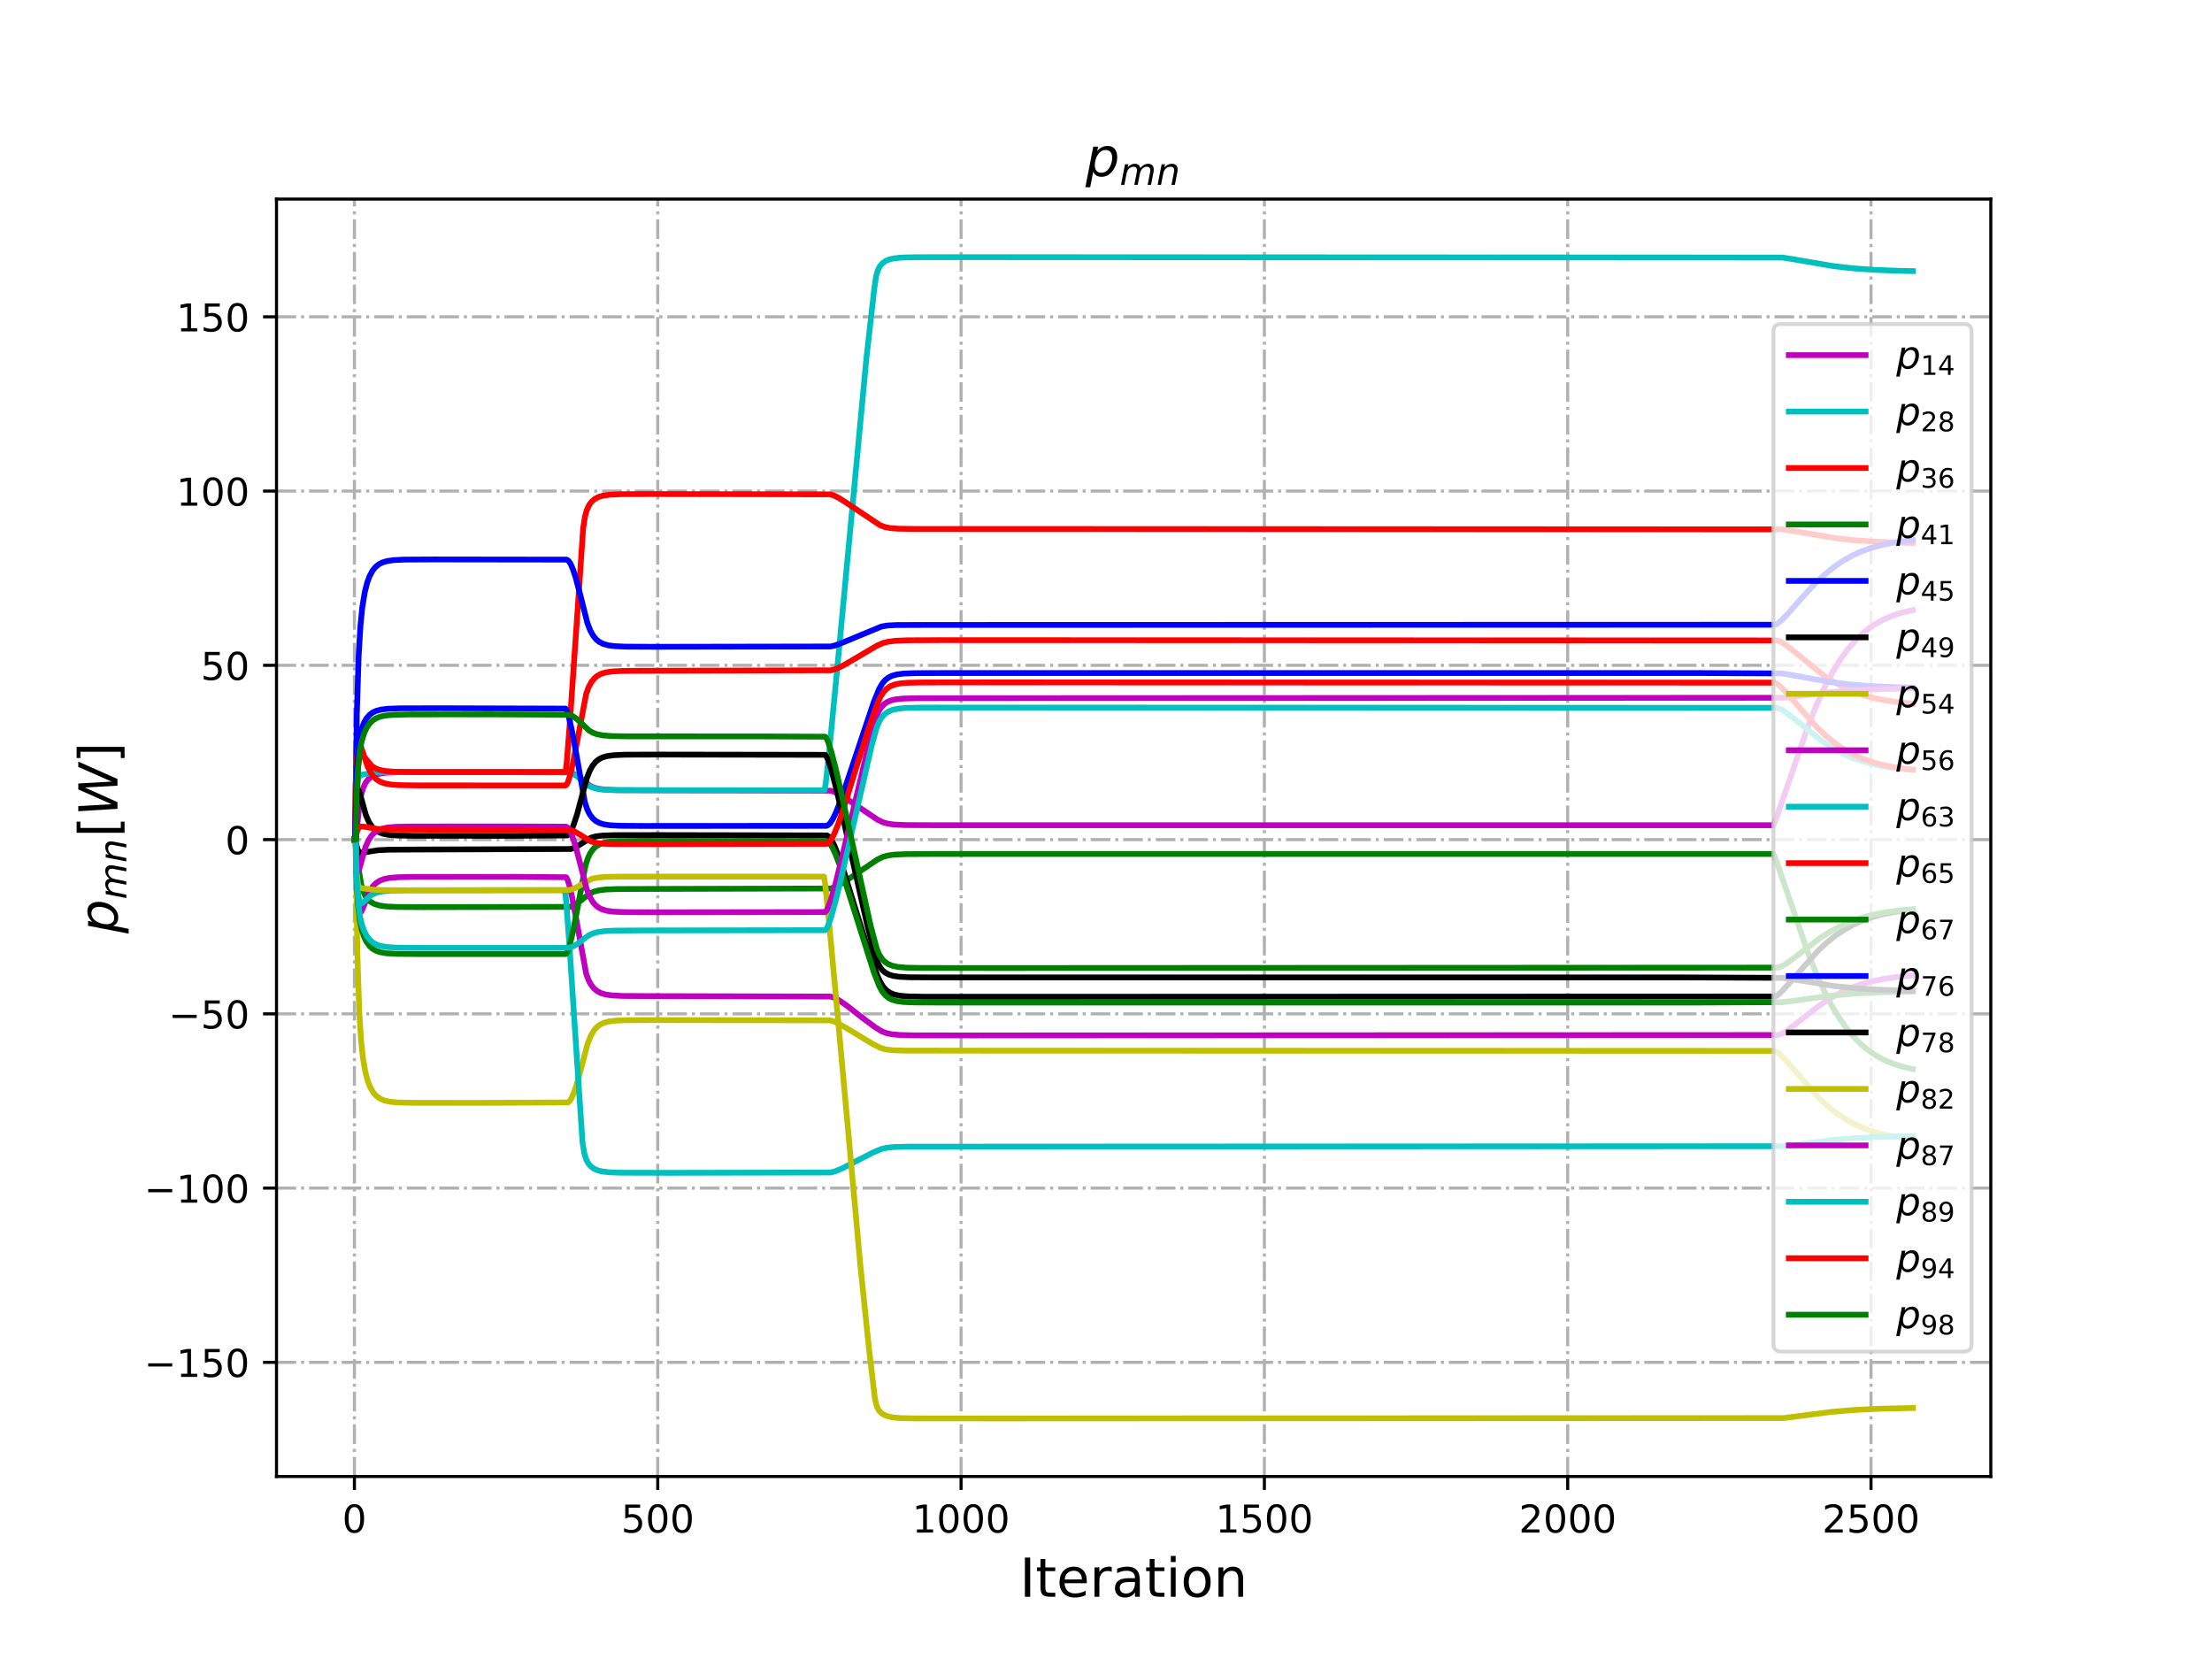 <?xml version="1.0" encoding="utf-8" standalone="no"?>
<!DOCTYPE svg PUBLIC "-//W3C//DTD SVG 1.1//EN"
  "http://www.w3.org/Graphics/SVG/1.1/DTD/svg11.dtd">
<!-- Created with matplotlib (http://matplotlib.org/) -->
<svg height="432pt" version="1.1" viewBox="0 0 576 432" width="576pt" xmlns="http://www.w3.org/2000/svg" xmlns:xlink="http://www.w3.org/1999/xlink">
 <defs>
  <style type="text/css">
*{stroke-linecap:butt;stroke-linejoin:round;}
  </style>
 </defs>
 <g id="figure_1">
  <g id="patch_1">
   <path d="M 0 432 
L 576 432 
L 576 0 
L 0 0 
z
" style="fill:#ffffff;"/>
  </g>
  <g id="axes_1">
   <g id="patch_2">
    <path d="M 72 384.48 
L 518.4 384.48 
L 518.4 51.84 
L 72 51.84 
z
" style="fill:#ffffff;"/>
   </g>
   <g id="matplotlib.axis_1">
    <g id="xtick_1">
     <g id="line2d_1">
      <path clip-path="url(#pd5b616d756)" d="M 92.291 384.48 
L 92.291 51.84 
" style="fill:none;stroke:#b0b0b0;stroke-dasharray:5.12,1.28,0.8,1.28;stroke-dashoffset:0;stroke-width:0.8;"/>
     </g>
     <g id="line2d_2">
      <defs>
       <path d="M 0 0 
L 0 3.5 
" id="m137b15962f" style="stroke:#000000;stroke-width:0.8;"/>
      </defs>
      <g>
       <use style="stroke:#000000;stroke-width:0.8;" x="92.291" xlink:href="#m137b15962f" y="384.48"/>
      </g>
     </g>
     <g id="text_1">
      <!-- 0 -->
      <defs>
       <path d="M 31.781 66.406 
Q 24.172 66.406 20.328 58.906 
Q 16.5 51.422 16.5 36.375 
Q 16.5 21.391 20.328 13.891 
Q 24.172 6.391 31.781 6.391 
Q 39.453 6.391 43.281 13.891 
Q 47.125 21.391 47.125 36.375 
Q 47.125 51.422 43.281 58.906 
Q 39.453 66.406 31.781 66.406 
z
M 31.781 74.219 
Q 44.047 74.219 50.516 64.516 
Q 56.984 54.828 56.984 36.375 
Q 56.984 17.969 50.516 8.266 
Q 44.047 -1.422 31.781 -1.422 
Q 19.531 -1.422 13.062 8.266 
Q 6.594 17.969 6.594 36.375 
Q 6.594 54.828 13.062 64.516 
Q 19.531 74.219 31.781 74.219 
z
" id="DejaVuSans-30"/>
      </defs>
      <g transform="translate(89.11 399.078)scale(0.1 -0.1)">
       <use xlink:href="#DejaVuSans-30"/>
      </g>
     </g>
    </g>
    <g id="xtick_2">
     <g id="line2d_3">
      <path clip-path="url(#pd5b616d756)" d="M 171.275 384.48 
L 171.275 51.84 
" style="fill:none;stroke:#b0b0b0;stroke-dasharray:5.12,1.28,0.8,1.28;stroke-dashoffset:0;stroke-width:0.8;"/>
     </g>
     <g id="line2d_4">
      <g>
       <use style="stroke:#000000;stroke-width:0.8;" x="171.275" xlink:href="#m137b15962f" y="384.48"/>
      </g>
     </g>
     <g id="text_2">
      <!-- 500 -->
      <defs>
       <path d="M 10.797 72.906 
L 49.516 72.906 
L 49.516 64.594 
L 19.828 64.594 
L 19.828 46.734 
Q 21.969 47.469 24.109 47.828 
Q 26.266 48.188 28.422 48.188 
Q 40.625 48.188 47.75 41.5 
Q 54.891 34.812 54.891 23.391 
Q 54.891 11.625 47.562 5.094 
Q 40.234 -1.422 26.906 -1.422 
Q 22.312 -1.422 17.547 -0.641 
Q 12.797 0.141 7.719 1.703 
L 7.719 11.625 
Q 12.109 9.234 16.797 8.062 
Q 21.484 6.891 26.703 6.891 
Q 35.156 6.891 40.078 11.328 
Q 45.016 15.766 45.016 23.391 
Q 45.016 31 40.078 35.438 
Q 35.156 39.891 26.703 39.891 
Q 22.75 39.891 18.812 39.016 
Q 14.891 38.141 10.797 36.281 
z
" id="DejaVuSans-35"/>
      </defs>
      <g transform="translate(161.731 399.078)scale(0.1 -0.1)">
       <use xlink:href="#DejaVuSans-35"/>
       <use x="63.623" xlink:href="#DejaVuSans-30"/>
       <use x="127.246" xlink:href="#DejaVuSans-30"/>
      </g>
     </g>
    </g>
    <g id="xtick_3">
     <g id="line2d_5">
      <path clip-path="url(#pd5b616d756)" d="M 250.258 384.48 
L 250.258 51.84 
" style="fill:none;stroke:#b0b0b0;stroke-dasharray:5.12,1.28,0.8,1.28;stroke-dashoffset:0;stroke-width:0.8;"/>
     </g>
     <g id="line2d_6">
      <g>
       <use style="stroke:#000000;stroke-width:0.8;" x="250.258" xlink:href="#m137b15962f" y="384.48"/>
      </g>
     </g>
     <g id="text_3">
      <!-- 1000 -->
      <defs>
       <path d="M 12.406 8.297 
L 28.516 8.297 
L 28.516 63.922 
L 10.984 60.406 
L 10.984 69.391 
L 28.422 72.906 
L 38.281 72.906 
L 38.281 8.297 
L 54.391 8.297 
L 54.391 0 
L 12.406 0 
z
" id="DejaVuSans-31"/>
      </defs>
      <g transform="translate(237.533 399.078)scale(0.1 -0.1)">
       <use xlink:href="#DejaVuSans-31"/>
       <use x="63.623" xlink:href="#DejaVuSans-30"/>
       <use x="127.246" xlink:href="#DejaVuSans-30"/>
       <use x="190.869" xlink:href="#DejaVuSans-30"/>
      </g>
     </g>
    </g>
    <g id="xtick_4">
     <g id="line2d_7">
      <path clip-path="url(#pd5b616d756)" d="M 329.242 384.48 
L 329.242 51.84 
" style="fill:none;stroke:#b0b0b0;stroke-dasharray:5.12,1.28,0.8,1.28;stroke-dashoffset:0;stroke-width:0.8;"/>
     </g>
     <g id="line2d_8">
      <g>
       <use style="stroke:#000000;stroke-width:0.8;" x="329.242" xlink:href="#m137b15962f" y="384.48"/>
      </g>
     </g>
     <g id="text_4">
      <!-- 1500 -->
      <g transform="translate(316.517 399.078)scale(0.1 -0.1)">
       <use xlink:href="#DejaVuSans-31"/>
       <use x="63.623" xlink:href="#DejaVuSans-35"/>
       <use x="127.246" xlink:href="#DejaVuSans-30"/>
       <use x="190.869" xlink:href="#DejaVuSans-30"/>
      </g>
     </g>
    </g>
    <g id="xtick_5">
     <g id="line2d_9">
      <path clip-path="url(#pd5b616d756)" d="M 408.226 384.48 
L 408.226 51.84 
" style="fill:none;stroke:#b0b0b0;stroke-dasharray:5.12,1.28,0.8,1.28;stroke-dashoffset:0;stroke-width:0.8;"/>
     </g>
     <g id="line2d_10">
      <g>
       <use style="stroke:#000000;stroke-width:0.8;" x="408.226" xlink:href="#m137b15962f" y="384.48"/>
      </g>
     </g>
     <g id="text_5">
      <!-- 2000 -->
      <defs>
       <path d="M 19.188 8.297 
L 53.609 8.297 
L 53.609 0 
L 7.328 0 
L 7.328 8.297 
Q 12.938 14.109 22.625 23.891 
Q 32.328 33.688 34.812 36.531 
Q 39.547 41.844 41.422 45.531 
Q 43.312 49.219 43.312 52.781 
Q 43.312 58.594 39.234 62.25 
Q 35.156 65.922 28.609 65.922 
Q 23.969 65.922 18.812 64.312 
Q 13.672 62.703 7.812 59.422 
L 7.812 69.391 
Q 13.766 71.781 18.938 73 
Q 24.125 74.219 28.422 74.219 
Q 39.75 74.219 46.484 68.547 
Q 53.219 62.891 53.219 53.422 
Q 53.219 48.922 51.531 44.891 
Q 49.859 40.875 45.406 35.406 
Q 44.188 33.984 37.641 27.219 
Q 31.109 20.453 19.188 8.297 
z
" id="DejaVuSans-32"/>
      </defs>
      <g transform="translate(395.501 399.078)scale(0.1 -0.1)">
       <use xlink:href="#DejaVuSans-32"/>
       <use x="63.623" xlink:href="#DejaVuSans-30"/>
       <use x="127.246" xlink:href="#DejaVuSans-30"/>
       <use x="190.869" xlink:href="#DejaVuSans-30"/>
      </g>
     </g>
    </g>
    <g id="xtick_6">
     <g id="line2d_11">
      <path clip-path="url(#pd5b616d756)" d="M 487.209 384.48 
L 487.209 51.84 
" style="fill:none;stroke:#b0b0b0;stroke-dasharray:5.12,1.28,0.8,1.28;stroke-dashoffset:0;stroke-width:0.8;"/>
     </g>
     <g id="line2d_12">
      <g>
       <use style="stroke:#000000;stroke-width:0.8;" x="487.209" xlink:href="#m137b15962f" y="384.48"/>
      </g>
     </g>
     <g id="text_6">
      <!-- 2500 -->
      <g transform="translate(474.484 399.078)scale(0.1 -0.1)">
       <use xlink:href="#DejaVuSans-32"/>
       <use x="63.623" xlink:href="#DejaVuSans-35"/>
       <use x="127.246" xlink:href="#DejaVuSans-30"/>
       <use x="190.869" xlink:href="#DejaVuSans-30"/>
      </g>
     </g>
    </g>
    <g id="text_7">
     <!-- Iteration -->
     <defs>
      <path d="M 9.812 72.906 
L 19.672 72.906 
L 19.672 0 
L 9.812 0 
z
" id="DejaVuSans-49"/>
      <path d="M 18.312 70.219 
L 18.312 54.688 
L 36.812 54.688 
L 36.812 47.703 
L 18.312 47.703 
L 18.312 18.016 
Q 18.312 11.328 20.141 9.422 
Q 21.969 7.516 27.594 7.516 
L 36.812 7.516 
L 36.812 0 
L 27.594 0 
Q 17.188 0 13.234 3.875 
Q 9.281 7.766 9.281 18.016 
L 9.281 47.703 
L 2.688 47.703 
L 2.688 54.688 
L 9.281 54.688 
L 9.281 70.219 
z
" id="DejaVuSans-74"/>
      <path d="M 56.203 29.594 
L 56.203 25.203 
L 14.891 25.203 
Q 15.484 15.922 20.484 11.062 
Q 25.484 6.203 34.422 6.203 
Q 39.594 6.203 44.453 7.469 
Q 49.312 8.734 54.109 11.281 
L 54.109 2.781 
Q 49.266 0.734 44.188 -0.344 
Q 39.109 -1.422 33.891 -1.422 
Q 20.797 -1.422 13.156 6.188 
Q 5.516 13.812 5.516 26.812 
Q 5.516 40.234 12.766 48.109 
Q 20.016 56 32.328 56 
Q 43.359 56 49.781 48.891 
Q 56.203 41.797 56.203 29.594 
z
M 47.219 32.234 
Q 47.125 39.594 43.094 43.984 
Q 39.062 48.391 32.422 48.391 
Q 24.906 48.391 20.391 44.141 
Q 15.875 39.891 15.188 32.172 
z
" id="DejaVuSans-65"/>
      <path d="M 41.109 46.297 
Q 39.594 47.172 37.812 47.578 
Q 36.031 48 33.891 48 
Q 26.266 48 22.188 43.047 
Q 18.109 38.094 18.109 28.812 
L 18.109 0 
L 9.078 0 
L 9.078 54.688 
L 18.109 54.688 
L 18.109 46.188 
Q 20.953 51.172 25.484 53.578 
Q 30.031 56 36.531 56 
Q 37.453 56 38.578 55.875 
Q 39.703 55.766 41.062 55.516 
z
" id="DejaVuSans-72"/>
      <path d="M 34.281 27.484 
Q 23.391 27.484 19.188 25 
Q 14.984 22.516 14.984 16.5 
Q 14.984 11.719 18.141 8.906 
Q 21.297 6.109 26.703 6.109 
Q 34.188 6.109 38.703 11.406 
Q 43.219 16.703 43.219 25.484 
L 43.219 27.484 
z
M 52.203 31.203 
L 52.203 0 
L 43.219 0 
L 43.219 8.297 
Q 40.141 3.328 35.547 0.953 
Q 30.953 -1.422 24.312 -1.422 
Q 15.922 -1.422 10.953 3.297 
Q 6 8.016 6 15.922 
Q 6 25.141 12.172 29.828 
Q 18.359 34.516 30.609 34.516 
L 43.219 34.516 
L 43.219 35.406 
Q 43.219 41.609 39.141 45 
Q 35.062 48.391 27.688 48.391 
Q 23 48.391 18.547 47.266 
Q 14.109 46.141 10.016 43.891 
L 10.016 52.203 
Q 14.938 54.109 19.578 55.047 
Q 24.219 56 28.609 56 
Q 40.484 56 46.344 49.844 
Q 52.203 43.703 52.203 31.203 
z
" id="DejaVuSans-61"/>
      <path d="M 9.422 54.688 
L 18.406 54.688 
L 18.406 0 
L 9.422 0 
z
M 9.422 75.984 
L 18.406 75.984 
L 18.406 64.594 
L 9.422 64.594 
z
" id="DejaVuSans-69"/>
      <path d="M 30.609 48.391 
Q 23.391 48.391 19.188 42.75 
Q 14.984 37.109 14.984 27.297 
Q 14.984 17.484 19.156 11.844 
Q 23.344 6.203 30.609 6.203 
Q 37.797 6.203 41.984 11.859 
Q 46.188 17.531 46.188 27.297 
Q 46.188 37.016 41.984 42.703 
Q 37.797 48.391 30.609 48.391 
z
M 30.609 56 
Q 42.328 56 49.016 48.375 
Q 55.719 40.766 55.719 27.297 
Q 55.719 13.875 49.016 6.219 
Q 42.328 -1.422 30.609 -1.422 
Q 18.844 -1.422 12.172 6.219 
Q 5.516 13.875 5.516 27.297 
Q 5.516 40.766 12.172 48.375 
Q 18.844 56 30.609 56 
z
" id="DejaVuSans-6f"/>
      <path d="M 54.891 33.016 
L 54.891 0 
L 45.906 0 
L 45.906 32.719 
Q 45.906 40.484 42.875 44.328 
Q 39.844 48.188 33.797 48.188 
Q 26.516 48.188 22.312 43.547 
Q 18.109 38.922 18.109 30.906 
L 18.109 0 
L 9.078 0 
L 9.078 54.688 
L 18.109 54.688 
L 18.109 46.188 
Q 21.344 51.125 25.703 53.562 
Q 30.078 56 35.797 56 
Q 45.219 56 50.047 50.172 
Q 54.891 44.344 54.891 33.016 
z
" id="DejaVuSans-6e"/>
     </defs>
     <g transform="translate(265.508 415.796)scale(0.14 -0.14)">
      <use xlink:href="#DejaVuSans-49"/>
      <use x="29.492" xlink:href="#DejaVuSans-74"/>
      <use x="68.701" xlink:href="#DejaVuSans-65"/>
      <use x="130.225" xlink:href="#DejaVuSans-72"/>
      <use x="171.338" xlink:href="#DejaVuSans-61"/>
      <use x="232.617" xlink:href="#DejaVuSans-74"/>
      <use x="271.826" xlink:href="#DejaVuSans-69"/>
      <use x="299.609" xlink:href="#DejaVuSans-6f"/>
      <use x="360.791" xlink:href="#DejaVuSans-6e"/>
     </g>
    </g>
   </g>
   <g id="matplotlib.axis_2">
    <g id="ytick_1">
     <g id="line2d_13">
      <path clip-path="url(#pd5b616d756)" d="M 72 354.756 
L 518.4 354.756 
" style="fill:none;stroke:#b0b0b0;stroke-dasharray:5.12,1.28,0.8,1.28;stroke-dashoffset:0;stroke-width:0.8;"/>
     </g>
     <g id="line2d_14">
      <defs>
       <path d="M 0 0 
L -3.5 0 
" id="ma6a44b709a" style="stroke:#000000;stroke-width:0.8;"/>
      </defs>
      <g>
       <use style="stroke:#000000;stroke-width:0.8;" x="72" xlink:href="#ma6a44b709a" y="354.756"/>
      </g>
     </g>
     <g id="text_8">
      <!-- −150 -->
      <defs>
       <path d="M 10.594 35.5 
L 73.188 35.5 
L 73.188 27.203 
L 10.594 27.203 
z
" id="DejaVuSans-2212"/>
      </defs>
      <g transform="translate(37.533 358.555)scale(0.1 -0.1)">
       <use xlink:href="#DejaVuSans-2212"/>
       <use x="83.789" xlink:href="#DejaVuSans-31"/>
       <use x="147.412" xlink:href="#DejaVuSans-35"/>
       <use x="211.035" xlink:href="#DejaVuSans-30"/>
      </g>
     </g>
    </g>
    <g id="ytick_2">
     <g id="line2d_15">
      <path clip-path="url(#pd5b616d756)" d="M 72 309.38 
L 518.4 309.38 
" style="fill:none;stroke:#b0b0b0;stroke-dasharray:5.12,1.28,0.8,1.28;stroke-dashoffset:0;stroke-width:0.8;"/>
     </g>
     <g id="line2d_16">
      <g>
       <use style="stroke:#000000;stroke-width:0.8;" x="72" xlink:href="#ma6a44b709a" y="309.38"/>
      </g>
     </g>
     <g id="text_9">
      <!-- −100 -->
      <g transform="translate(37.533 313.179)scale(0.1 -0.1)">
       <use xlink:href="#DejaVuSans-2212"/>
       <use x="83.789" xlink:href="#DejaVuSans-31"/>
       <use x="147.412" xlink:href="#DejaVuSans-30"/>
       <use x="211.035" xlink:href="#DejaVuSans-30"/>
      </g>
     </g>
    </g>
    <g id="ytick_3">
     <g id="line2d_17">
      <path clip-path="url(#pd5b616d756)" d="M 72 264.004 
L 518.4 264.004 
" style="fill:none;stroke:#b0b0b0;stroke-dasharray:5.12,1.28,0.8,1.28;stroke-dashoffset:0;stroke-width:0.8;"/>
     </g>
     <g id="line2d_18">
      <g>
       <use style="stroke:#000000;stroke-width:0.8;" x="72" xlink:href="#ma6a44b709a" y="264.004"/>
      </g>
     </g>
     <g id="text_10">
      <!-- −50 -->
      <g transform="translate(43.895 267.803)scale(0.1 -0.1)">
       <use xlink:href="#DejaVuSans-2212"/>
       <use x="83.789" xlink:href="#DejaVuSans-35"/>
       <use x="147.412" xlink:href="#DejaVuSans-30"/>
      </g>
     </g>
    </g>
    <g id="ytick_4">
     <g id="line2d_19">
      <path clip-path="url(#pd5b616d756)" d="M 72 218.628 
L 518.4 218.628 
" style="fill:none;stroke:#b0b0b0;stroke-dasharray:5.12,1.28,0.8,1.28;stroke-dashoffset:0;stroke-width:0.8;"/>
     </g>
     <g id="line2d_20">
      <g>
       <use style="stroke:#000000;stroke-width:0.8;" x="72" xlink:href="#ma6a44b709a" y="218.628"/>
      </g>
     </g>
     <g id="text_11">
      <!-- 0 -->
      <g transform="translate(58.638 222.427)scale(0.1 -0.1)">
       <use xlink:href="#DejaVuSans-30"/>
      </g>
     </g>
    </g>
    <g id="ytick_5">
     <g id="line2d_21">
      <path clip-path="url(#pd5b616d756)" d="M 72 173.252 
L 518.4 173.252 
" style="fill:none;stroke:#b0b0b0;stroke-dasharray:5.12,1.28,0.8,1.28;stroke-dashoffset:0;stroke-width:0.8;"/>
     </g>
     <g id="line2d_22">
      <g>
       <use style="stroke:#000000;stroke-width:0.8;" x="72" xlink:href="#ma6a44b709a" y="173.252"/>
      </g>
     </g>
     <g id="text_12">
      <!-- 50 -->
      <g transform="translate(52.275 177.051)scale(0.1 -0.1)">
       <use xlink:href="#DejaVuSans-35"/>
       <use x="63.623" xlink:href="#DejaVuSans-30"/>
      </g>
     </g>
    </g>
    <g id="ytick_6">
     <g id="line2d_23">
      <path clip-path="url(#pd5b616d756)" d="M 72 127.876 
L 518.4 127.876 
" style="fill:none;stroke:#b0b0b0;stroke-dasharray:5.12,1.28,0.8,1.28;stroke-dashoffset:0;stroke-width:0.8;"/>
     </g>
     <g id="line2d_24">
      <g>
       <use style="stroke:#000000;stroke-width:0.8;" x="72" xlink:href="#ma6a44b709a" y="127.876"/>
      </g>
     </g>
     <g id="text_13">
      <!-- 100 -->
      <g transform="translate(45.913 131.675)scale(0.1 -0.1)">
       <use xlink:href="#DejaVuSans-31"/>
       <use x="63.623" xlink:href="#DejaVuSans-30"/>
       <use x="127.246" xlink:href="#DejaVuSans-30"/>
      </g>
     </g>
    </g>
    <g id="ytick_7">
     <g id="line2d_25">
      <path clip-path="url(#pd5b616d756)" d="M 72 82.5 
L 518.4 82.5 
" style="fill:none;stroke:#b0b0b0;stroke-dasharray:5.12,1.28,0.8,1.28;stroke-dashoffset:0;stroke-width:0.8;"/>
     </g>
     <g id="line2d_26">
      <g>
       <use style="stroke:#000000;stroke-width:0.8;" x="72" xlink:href="#ma6a44b709a" y="82.5"/>
      </g>
     </g>
     <g id="text_14">
      <!-- 150 -->
      <g transform="translate(45.913 86.299)scale(0.1 -0.1)">
       <use xlink:href="#DejaVuSans-31"/>
       <use x="63.623" xlink:href="#DejaVuSans-35"/>
       <use x="127.246" xlink:href="#DejaVuSans-30"/>
      </g>
     </g>
    </g>
    <g id="text_15">
     <!-- $p_{mn}[W]$ -->
     <defs>
      <path d="M 49.609 33.688 
Q 49.609 40.875 46.484 44.672 
Q 43.359 48.484 37.5 48.484 
Q 33.5 48.484 29.859 46.438 
Q 26.219 44.391 23.391 40.484 
Q 20.609 36.625 18.938 31.156 
Q 17.281 25.688 17.281 20.312 
Q 17.281 13.484 20.406 9.797 
Q 23.531 6.109 29.297 6.109 
Q 33.547 6.109 37.188 8.109 
Q 40.828 10.109 43.406 13.922 
Q 46.188 17.922 47.891 23.344 
Q 49.609 28.766 49.609 33.688 
z
M 21.781 46.391 
Q 25.391 51.125 30.297 53.562 
Q 35.203 56 41.219 56 
Q 49.609 56 54.25 50.5 
Q 58.891 45.016 58.891 35.109 
Q 58.891 27 56 19.656 
Q 53.125 12.312 47.703 6.5 
Q 44.094 2.641 39.547 0.609 
Q 35.016 -1.422 29.984 -1.422 
Q 24.172 -1.422 20.219 1 
Q 16.266 3.422 14.312 8.203 
L 8.688 -20.797 
L -0.297 -20.797 
L 14.406 54.688 
L 23.391 54.688 
z
" id="DejaVuSans-Oblique-70"/>
      <path d="M 89.797 33.016 
L 83.406 0 
L 74.422 0 
L 80.719 32.719 
Q 81.109 34.812 81.297 36.328 
Q 81.5 37.844 81.5 38.922 
Q 81.5 43.312 79.047 45.75 
Q 76.609 48.188 72.219 48.188 
Q 65.672 48.188 60.547 43.281 
Q 55.422 38.375 53.906 30.516 
L 47.906 0 
L 38.922 0 
L 45.312 32.719 
Q 45.703 34.516 45.891 36.047 
Q 46.094 37.594 46.094 38.812 
Q 46.094 43.266 43.656 45.719 
Q 41.219 48.188 36.922 48.188 
Q 30.281 48.188 25.141 43.281 
Q 20.016 38.375 18.5 30.516 
L 12.5 0 
L 3.516 0 
L 14.203 54.688 
L 23.188 54.688 
L 21.484 46.188 
Q 25.141 50.984 30.047 53.484 
Q 34.969 56 40.578 56 
Q 46.531 56 50.359 52.875 
Q 54.203 49.75 54.984 44.188 
Q 59.078 49.953 64.469 52.969 
Q 69.875 56 75.875 56 
Q 82.906 56 86.734 51.953 
Q 90.578 47.906 90.578 40.484 
Q 90.578 38.875 90.375 36.938 
Q 90.188 35.016 89.797 33.016 
z
" id="DejaVuSans-Oblique-6d"/>
      <path d="M 55.719 33.016 
L 49.312 0 
L 40.281 0 
L 46.688 32.672 
Q 47.125 34.969 47.359 36.719 
Q 47.609 38.484 47.609 39.5 
Q 47.609 43.609 45.016 45.891 
Q 42.438 48.188 37.797 48.188 
Q 30.562 48.188 25.344 43.375 
Q 20.125 38.578 18.5 30.328 
L 12.5 0 
L 3.516 0 
L 14.109 54.688 
L 23.094 54.688 
L 21.297 46.094 
Q 25.047 50.828 30.312 53.406 
Q 35.594 56 41.406 56 
Q 48.641 56 52.609 52.094 
Q 56.594 48.188 56.594 41.109 
Q 56.594 39.359 56.375 37.359 
Q 56.156 35.359 55.719 33.016 
z
" id="DejaVuSans-Oblique-6e"/>
      <path d="M 8.594 75.984 
L 29.297 75.984 
L 29.297 69 
L 17.578 69 
L 17.578 -6.203 
L 29.297 -6.203 
L 29.297 -13.188 
L 8.594 -13.188 
z
" id="DejaVuSans-5b"/>
      <path d="M 9.625 72.906 
L 19.188 72.906 
L 22.703 10.891 
L 50.203 72.906 
L 61.188 72.906 
L 64.797 10.891 
L 92 72.906 
L 102 72.906 
L 69.578 0 
L 57.172 0 
L 53.812 60.797 
L 26.516 0 
L 14.109 0 
z
" id="DejaVuSans-Oblique-57"/>
      <path d="M 30.422 75.984 
L 30.422 -13.188 
L 9.719 -13.188 
L 9.719 -6.203 
L 21.391 -6.203 
L 21.391 69 
L 9.719 69 
L 9.719 75.984 
z
" id="DejaVuSans-5d"/>
     </defs>
     <g transform="translate(30.593 243.08)rotate(-90)scale(0.14 -0.14)">
      <use transform="translate(0 0.016)" xlink:href="#DejaVuSans-Oblique-70"/>
      <use transform="translate(63.477 -16.391)scale(0.7)" xlink:href="#DejaVuSans-Oblique-6d"/>
      <use transform="translate(131.665 -16.391)scale(0.7)" xlink:href="#DejaVuSans-Oblique-6e"/>
      <use transform="translate(178.765 0.016)" xlink:href="#DejaVuSans-5b"/>
      <use transform="translate(217.778 0.016)" xlink:href="#DejaVuSans-Oblique-57"/>
      <use transform="translate(316.655 0.016)" xlink:href="#DejaVuSans-5d"/>
     </g>
    </g>
   </g>
   <g id="line2d_27">
    <path clip-path="url(#pd5b616d756)" d="M 92.291 218.628 
L 92.449 218.628 
L 92.607 218.628 
L 92.923 215.874 
L 93.555 209.926 
L 94.029 207.106 
L 94.502 205.351 
L 95.134 203.935 
L 95.766 203.065 
L 96.556 202.373 
L 97.504 201.859 
L 98.768 201.471 
L 100.505 201.217 
L 103.349 201.079 
L 110.457 201.037 
L 148.369 201.109 
L 149.159 201.363 
L 150.107 201.891 
L 151.371 202.848 
L 153.582 204.592 
L 154.688 205.092 
L 155.952 205.416 
L 157.847 205.641 
L 161.007 205.754 
L 170.643 205.783 
L 216.295 205.892 
L 217.401 206.253 
L 218.823 206.982 
L 221.034 208.411 
L 228.459 213.416 
L 229.88 214.11 
L 231.144 214.47 
L 232.882 214.712 
L 235.725 214.844 
L 242.992 214.885 
L 438.239 214.886 
L 461.777 214.886 
L 462.093 214.3 
L 463.04 211.655 
L 470.939 188.723 
L 473.15 183.267 
L 475.204 178.8 
L 477.099 175.196 
L 478.995 172.076 
L 480.891 169.407 
L 482.628 167.323 
L 484.524 165.405 
L 486.42 163.813 
L 488.315 162.506 
L 490.369 161.363 
L 492.58 160.397 
L 494.95 159.611 
L 497.635 158.963 
L 498.109 158.871 
L 498.109 158.871 
" style="fill:none;stroke:#bf00bf;stroke-linecap:square;stroke-width:1.5;"/>
   </g>
   <g id="line2d_28">
    <path clip-path="url(#pd5b616d756)" d="M 92.291 218.628 
L 92.449 218.628 
L 92.607 218.628 
L 92.923 206.69 
L 93.239 203.046 
L 93.555 202.042 
L 93.871 201.806 
L 96.556 201.327 
L 98.61 201.13 
L 102.401 201.047 
L 121.673 201.036 
L 148.369 201.147 
L 149.159 201.447 
L 150.265 202.138 
L 151.687 203.314 
L 153.108 204.471 
L 154.214 205.043 
L 155.478 205.406 
L 157.215 205.635 
L 160.217 205.754 
L 169.537 205.783 
L 214.716 205.783 
L 215.032 203.919 
L 215.821 196.747 
L 217.717 177.181 
L 225.615 93.243 
L 227.669 75.101 
L 228.143 71.909 
L 228.617 70.3 
L 229.091 69.369 
L 229.723 68.601 
L 230.512 68.015 
L 231.46 67.593 
L 232.724 67.284 
L 234.62 67.079 
L 238.095 66.979 
L 252.154 66.96 
L 464.146 67.063 
L 466.832 67.481 
L 477.415 69.298 
L 482.47 69.866 
L 488.157 70.271 
L 495.108 70.534 
L 498.109 70.596 
L 498.109 70.596 
" style="fill:none;stroke:#00bfbf;stroke-linecap:square;stroke-width:1.5;"/>
   </g>
   <g id="line2d_29">
    <path clip-path="url(#pd5b616d756)" d="M 92.291 218.628 
L 92.449 218.628 
L 92.607 218.628 
L 92.923 205.414 
L 93.239 199.722 
L 93.555 197.345 
L 93.871 196.519 
L 94.187 196.436 
L 94.502 196.701 
L 96.872 199.516 
L 97.82 200.097 
L 98.926 200.502 
L 100.347 200.778 
L 102.559 200.953 
L 106.982 201.027 
L 136.68 201.036 
L 147.264 201.036 
L 147.579 198.453 
L 148.369 188.431 
L 150.265 160.924 
L 151.845 137.605 
L 152.319 134.54 
L 152.792 132.838 
L 153.424 131.482 
L 154.056 130.633 
L 154.846 129.946 
L 155.794 129.435 
L 157.058 129.054 
L 158.795 128.81 
L 161.639 128.682 
L 169.379 128.644 
L 216.137 128.724 
L 217.085 129.001 
L 218.349 129.615 
L 220.244 130.81 
L 229.091 136.723 
L 230.354 137.217 
L 231.776 137.505 
L 233.83 137.671 
L 238.253 137.741 
L 272.216 137.747 
L 464.146 137.847 
L 466.832 138.254 
L 478.047 140.153 
L 483.102 140.697 
L 488.789 141.084 
L 496.056 141.339 
L 498.109 141.38 
L 498.109 141.38 
" style="fill:none;stroke:#ff0000;stroke-linecap:square;stroke-width:1.5;"/>
   </g>
   <g id="line2d_30">
    <path clip-path="url(#pd5b616d756)" d="M 92.291 218.628 
L 92.449 218.628 
L 92.607 218.628 
L 92.923 221.382 
L 93.555 227.329 
L 94.029 230.15 
L 94.502 231.904 
L 95.134 233.321 
L 95.766 234.19 
L 96.556 234.883 
L 97.504 235.397 
L 98.768 235.785 
L 100.505 236.038 
L 103.349 236.176 
L 110.457 236.218 
L 148.369 236.146 
L 149.159 235.892 
L 150.107 235.365 
L 151.371 234.408 
L 153.582 232.663 
L 154.688 232.164 
L 155.952 231.84 
L 157.847 231.614 
L 161.007 231.502 
L 170.643 231.473 
L 216.295 231.364 
L 217.401 231.003 
L 218.823 230.273 
L 221.034 228.845 
L 228.459 223.84 
L 229.88 223.145 
L 231.144 222.785 
L 232.882 222.544 
L 235.725 222.411 
L 242.992 222.371 
L 438.239 222.37 
L 461.777 222.37 
L 462.093 222.955 
L 463.04 225.601 
L 470.939 248.533 
L 473.15 253.988 
L 475.204 258.456 
L 477.099 262.059 
L 478.995 265.179 
L 480.891 267.848 
L 482.628 269.932 
L 484.524 271.851 
L 486.42 273.442 
L 488.315 274.75 
L 490.369 275.893 
L 492.58 276.859 
L 494.95 277.645 
L 497.635 278.292 
L 498.109 278.384 
L 498.109 278.384 
" style="fill:none;stroke:#008000;stroke-linecap:square;stroke-width:1.5;"/>
   </g>
   <g id="line2d_31">
    <path clip-path="url(#pd5b616d756)" d="M 92.291 218.628 
L 92.449 218.628 
L 92.923 185.744 
L 93.397 170.664 
L 93.871 162.795 
L 94.344 158.124 
L 94.976 154.241 
L 95.608 151.741 
L 96.24 150.026 
L 97.03 148.569 
L 97.82 147.607 
L 98.61 146.966 
L 99.557 146.472 
L 100.821 146.094 
L 102.559 145.849 
L 105.402 145.717 
L 112.985 145.678 
L 147.579 145.724 
L 148.053 146.044 
L 148.527 146.725 
L 149.159 148.144 
L 149.949 150.554 
L 151.055 154.743 
L 152.95 162.22 
L 153.74 164.244 
L 154.53 165.63 
L 155.32 166.561 
L 156.11 167.183 
L 157.058 167.662 
L 158.321 168.026 
L 160.059 168.261 
L 162.902 168.386 
L 170.643 168.422 
L 216.295 168.342 
L 217.559 168.033 
L 219.455 167.317 
L 229.565 163.137 
L 231.144 162.877 
L 233.514 162.758 
L 240.622 162.733 
L 462.25 162.678 
L 462.882 162.358 
L 463.83 161.591 
L 465.41 159.983 
L 469.043 155.848 
L 472.36 152.247 
L 474.888 149.832 
L 477.257 147.876 
L 479.627 146.221 
L 481.996 144.85 
L 484.366 143.733 
L 486.893 142.787 
L 489.579 142.014 
L 492.58 141.378 
L 496.056 140.871 
L 498.109 140.659 
L 498.109 140.659 
" style="fill:none;stroke:#0000ff;stroke-linecap:square;stroke-width:1.5;"/>
   </g>
   <g id="line2d_32">
    <path clip-path="url(#pd5b616d756)" d="M 92.291 218.628 
L 92.449 218.628 
L 92.607 218.628 
L 92.923 220.574 
L 93.239 221.436 
L 93.555 221.838 
L 94.029 222.042 
L 94.66 222.006 
L 98.452 221.384 
L 101.611 221.252 
L 109.825 221.212 
L 148.685 221.079 
L 149.633 220.725 
L 150.897 219.999 
L 153.898 218.138 
L 155.162 217.788 
L 156.9 217.575 
L 159.901 217.473 
L 171.275 217.453 
L 215.347 217.535 
L 215.821 217.847 
L 216.453 218.647 
L 217.243 220.148 
L 218.349 222.887 
L 219.929 227.543 
L 223.088 237.799 
L 226.247 247.773 
L 228.459 254.026 
L 229.249 255.771 
L 230.038 257.021 
L 230.828 257.871 
L 231.776 258.527 
L 232.882 258.978 
L 234.304 259.28 
L 236.357 259.461 
L 240.464 259.544 
L 261.632 259.555 
L 462.25 259.492 
L 462.882 259.135 
L 463.83 258.305 
L 465.568 256.427 
L 473.308 247.669 
L 475.678 245.467 
L 478.047 243.579 
L 480.259 242.091 
L 482.628 240.771 
L 484.998 239.702 
L 487.525 238.802 
L 490.369 238.033 
L 493.528 237.42 
L 497.161 236.948 
L 498.109 236.856 
L 498.109 236.856 
" style="fill:none;stroke:#000000;stroke-linecap:square;stroke-width:1.5;"/>
   </g>
   <g id="line2d_33">
    <path clip-path="url(#pd5b616d756)" d="M 92.291 218.628 
L 92.449 218.628 
L 92.607 218.628 
L 93.081 249.163 
L 93.555 263.468 
L 94.029 270.984 
L 94.502 275.44 
L 95.134 279.126 
L 95.766 281.487 
L 96.398 283.101 
L 97.188 284.469 
L 97.978 285.372 
L 98.926 286.067 
L 100.031 286.547 
L 101.453 286.874 
L 103.507 287.073 
L 107.298 287.165 
L 124.2 287.181 
L 147.895 287.074 
L 148.369 286.666 
L 148.843 285.917 
L 149.475 284.461 
L 150.265 282.074 
L 151.371 278.011 
L 152.95 272.01 
L 153.74 269.938 
L 154.53 268.508 
L 155.32 267.546 
L 156.11 266.902 
L 157.058 266.407 
L 158.321 266.031 
L 160.059 265.788 
L 162.902 265.66 
L 170.643 265.622 
L 216.137 265.699 
L 217.243 266.019 
L 218.665 266.689 
L 221.034 268.086 
L 227.353 271.906 
L 229.407 272.912 
L 230.67 273.267 
L 232.408 273.48 
L 235.409 273.573 
L 248.837 273.586 
L 462.25 273.649 
L 462.882 274.006 
L 463.83 274.837 
L 465.568 276.722 
L 473.624 285.896 
L 475.994 288.09 
L 478.205 289.853 
L 480.417 291.347 
L 482.786 292.673 
L 485.156 293.745 
L 487.683 294.649 
L 490.527 295.419 
L 493.686 296.034 
L 497.319 296.506 
L 498.109 296.583 
L 498.109 296.583 
" style="fill:none;stroke:#bfbf00;stroke-linecap:square;stroke-width:1.5;"/>
   </g>
   <g id="line2d_34">
    <path clip-path="url(#pd5b616d756)" d="M 92.291 218.628 
L 92.449 218.628 
L 92.607 218.628 
L 92.923 229.378 
L 93.239 234.808 
L 93.555 237.053 
L 93.871 237.567 
L 94.029 237.46 
L 94.344 236.864 
L 96.398 231.823 
L 97.188 230.687 
L 97.978 229.914 
L 98.926 229.312 
L 100.031 228.892 
L 101.453 228.604 
L 103.665 228.42 
L 108.088 228.341 
L 134.31 228.331 
L 147.422 228.426 
L 147.737 228.948 
L 148.211 230.381 
L 149.001 233.767 
L 150.107 239.627 
L 152.634 253.538 
L 153.266 255.251 
L 153.898 256.424 
L 154.688 257.417 
L 155.478 258.072 
L 156.426 258.575 
L 157.689 258.959 
L 159.427 259.209 
L 162.27 259.343 
L 169.695 259.384 
L 216.295 259.498 
L 217.243 259.813 
L 218.507 260.481 
L 220.402 261.782 
L 224.352 264.869 
L 227.827 267.454 
L 229.565 268.534 
L 230.828 269.02 
L 232.25 269.32 
L 234.304 269.512 
L 238.095 269.608 
L 252.944 269.626 
L 463.04 269.52 
L 463.988 269.161 
L 465.252 268.404 
L 467.305 266.86 
L 473.94 261.693 
L 476.626 259.948 
L 479.153 258.556 
L 481.838 257.338 
L 484.524 256.363 
L 487.525 255.524 
L 490.685 254.875 
L 494.318 254.357 
L 498.109 254.008 
L 498.109 254.008 
" style="fill:none;stroke:#bf00bf;stroke-linecap:square;stroke-width:1.5;"/>
   </g>
   <g id="line2d_35">
    <path clip-path="url(#pd5b616d756)" d="M 92.291 218.628 
L 92.449 218.628 
L 92.607 218.628 
L 92.923 228.538 
L 93.239 232.807 
L 93.555 234.59 
L 93.871 235.21 
L 94.187 235.271 
L 94.66 234.926 
L 96.398 233.266 
L 97.346 232.718 
L 98.452 232.332 
L 100.031 232.049 
L 102.401 231.889 
L 107.614 231.826 
L 147.106 231.822 
L 147.422 234.624 
L 148.369 247.505 
L 150.581 281.124 
L 151.687 297.467 
L 152.161 300.372 
L 152.634 301.898 
L 153.266 303.064 
L 153.898 303.773 
L 154.688 304.339 
L 155.636 304.756 
L 156.9 305.067 
L 158.795 305.276 
L 162.112 305.378 
L 174.276 305.401 
L 216.295 305.316 
L 217.559 304.979 
L 219.297 304.244 
L 222.456 302.61 
L 227.353 300.103 
L 229.565 299.178 
L 230.986 298.854 
L 232.882 298.671 
L 236.515 298.586 
L 254.365 298.573 
L 464.462 298.471 
L 468.095 298.019 
L 476.941 296.88 
L 482.786 296.381 
L 489.421 296.047 
L 498.109 295.848 
L 498.109 295.848 
" style="fill:none;stroke:#00bfbf;stroke-linecap:square;stroke-width:1.5;"/>
   </g>
   <g id="line2d_36">
    <path clip-path="url(#pd5b616d756)" d="M 92.291 218.628 
L 92.449 218.628 
L 92.607 204.448 
L 92.923 197.905 
L 93.239 194.848 
L 93.555 193.931 
L 93.713 193.949 
L 94.029 194.514 
L 94.818 196.981 
L 95.766 199.661 
L 96.556 201.231 
L 97.346 202.31 
L 98.136 203.039 
L 99.084 203.606 
L 100.189 204 
L 101.769 204.29 
L 104.138 204.455 
L 109.193 204.521 
L 147.264 204.526 
L 147.579 204.26 
L 147.895 203.619 
L 148.369 202.145 
L 149.159 198.852 
L 150.265 193.21 
L 152.634 180.704 
L 153.266 178.96 
L 154.056 177.505 
L 154.846 176.554 
L 155.636 175.924 
L 156.584 175.439 
L 157.847 175.068 
L 159.585 174.828 
L 162.428 174.699 
L 170.011 174.66 
L 216.453 174.545 
L 217.717 174.164 
L 219.297 173.43 
L 221.824 171.977 
L 228.301 168.163 
L 229.88 167.457 
L 231.302 167.09 
L 233.198 166.856 
L 236.357 166.73 
L 245.045 166.695 
L 462.724 166.77 
L 463.672 167.111 
L 464.778 167.772 
L 466.516 169.103 
L 474.888 175.891 
L 477.415 177.524 
L 479.943 178.9 
L 482.47 180.031 
L 485.156 180.991 
L 487.999 181.775 
L 491.159 182.418 
L 494.792 182.927 
L 498.109 183.234 
L 498.109 183.234 
" style="fill:none;stroke:#ff0000;stroke-linecap:square;stroke-width:1.5;"/>
   </g>
   <g id="line2d_37">
    <path clip-path="url(#pd5b616d756)" d="M 92.291 218.628 
L 92.449 218.628 
L 92.607 218.628 
L 92.923 230.232 
L 93.239 235.666 
L 93.713 239.738 
L 94.187 242.023 
L 94.818 243.972 
L 95.45 245.271 
L 96.24 246.358 
L 97.03 247.066 
L 97.978 247.604 
L 99.084 247.971 
L 100.663 248.233 
L 103.191 248.382 
L 109.193 248.434 
L 147.264 248.436 
L 147.579 248.17 
L 147.895 247.529 
L 148.369 246.055 
L 149.159 242.765 
L 150.265 237.14 
L 152.476 225.271 
L 153.108 223.389 
L 153.74 222.101 
L 154.53 221.02 
L 155.32 220.317 
L 156.268 219.784 
L 157.373 219.422 
L 158.953 219.163 
L 161.481 219.017 
L 167.483 218.967 
L 215.19 218.999 
L 215.663 219.229 
L 216.137 219.715 
L 216.769 220.721 
L 217.559 222.416 
L 218.665 225.335 
L 220.402 230.635 
L 227.511 253.067 
L 228.933 256.743 
L 229.723 258.176 
L 230.512 259.157 
L 231.302 259.811 
L 232.25 260.309 
L 233.514 260.681 
L 235.251 260.914 
L 238.095 261.034 
L 246.309 261.067 
L 440.451 261.067 
L 464.304 260.966 
L 467.621 260.524 
L 476.468 259.304 
L 482.154 258.779 
L 488.473 258.426 
L 496.687 258.207 
L 498.109 258.186 
L 498.109 258.186 
" style="fill:none;stroke:#008000;stroke-linecap:square;stroke-width:1.5;"/>
   </g>
   <g id="line2d_38">
    <path clip-path="url(#pd5b616d756)" d="M 92.291 218.628 
L 92.449 218.628 
L 92.923 200.283 
L 93.239 195.403 
L 93.713 191.778 
L 94.187 189.789 
L 94.818 188.13 
L 95.45 187.04 
L 96.24 186.135 
L 97.03 185.548 
L 97.978 185.104 
L 99.241 184.772 
L 100.979 184.561 
L 104.138 184.448 
L 114.406 184.421 
L 147.264 184.516 
L 147.579 185.038 
L 148.053 186.471 
L 148.843 189.855 
L 149.949 195.703 
L 152.319 208.982 
L 152.95 210.841 
L 153.582 212.09 
L 154.372 213.127 
L 155.162 213.798 
L 156.11 214.304 
L 157.215 214.648 
L 158.795 214.892 
L 161.323 215.03 
L 167.641 215.077 
L 215.19 215.048 
L 215.663 214.835 
L 216.137 214.382 
L 216.769 213.439 
L 217.559 211.844 
L 218.665 209.092 
L 220.402 204.087 
L 227.511 182.866 
L 228.933 179.381 
L 229.723 178.018 
L 230.512 177.082 
L 231.302 176.457 
L 232.25 175.981 
L 233.514 175.624 
L 235.251 175.4 
L 238.253 175.283 
L 247.573 175.253 
L 441.399 175.253 
L 463.988 175.362 
L 466.674 175.804 
L 476.783 177.632 
L 481.68 178.226 
L 487.209 178.661 
L 493.844 178.947 
L 498.109 179.045 
L 498.109 179.045 
" style="fill:none;stroke:#0000ff;stroke-linecap:square;stroke-width:1.5;"/>
   </g>
   <g id="line2d_39">
    <path clip-path="url(#pd5b616d756)" d="M 92.291 218.628 
L 92.449 218.628 
L 92.607 218.628 
L 92.923 208.385 
L 93.239 205.905 
L 93.397 205.835 
L 93.713 206.621 
L 95.292 212.304 
L 96.082 214.076 
L 96.872 215.268 
L 97.662 216.064 
L 98.61 216.677 
L 99.715 217.1 
L 101.137 217.386 
L 103.349 217.565 
L 107.772 217.642 
L 133.836 217.65 
L 147.737 217.544 
L 148.211 217.137 
L 148.685 216.393 
L 149.317 214.949 
L 150.265 212.058 
L 151.529 207.326 
L 152.792 202.675 
L 153.582 200.65 
L 154.372 199.259 
L 155.162 198.327 
L 155.952 197.707 
L 156.9 197.231 
L 158.163 196.872 
L 159.901 196.643 
L 162.902 196.519 
L 171.748 196.487 
L 214.874 196.555 
L 215.19 196.931 
L 215.663 197.958 
L 216.453 200.374 
L 217.717 205.163 
L 219.613 213.364 
L 225.773 240.633 
L 227.827 248.502 
L 228.459 250.434 
L 229.091 251.72 
L 229.723 252.571 
L 230.512 253.266 
L 231.46 253.776 
L 232.566 254.114 
L 234.146 254.349 
L 236.831 254.48 
L 244.256 254.518 
L 438.713 254.519 
L 464.304 254.627 
L 467.147 255.048 
L 477.889 256.793 
L 483.102 257.339 
L 489.105 257.727 
L 496.529 257.97 
L 498.109 258 
L 498.109 258 
" style="fill:none;stroke:#000000;stroke-linecap:square;stroke-width:1.5;"/>
   </g>
   <g id="line2d_40">
    <path clip-path="url(#pd5b616d756)" d="M 92.291 218.628 
L 92.449 218.628 
L 92.607 218.628 
L 92.923 227.581 
L 93.239 230.314 
L 93.555 231.067 
L 93.871 231.244 
L 97.03 231.652 
L 99.715 231.784 
L 106.824 231.821 
L 148.369 231.739 
L 149.317 231.452 
L 150.581 230.815 
L 154.056 228.864 
L 155.478 228.544 
L 157.531 228.355 
L 161.481 228.273 
L 182.648 228.261 
L 214.558 228.261 
L 214.874 230.284 
L 215.821 239.497 
L 218.191 265.127 
L 224.036 329.491 
L 226.247 350.832 
L 227.827 364.229 
L 228.301 366.137 
L 228.775 367.126 
L 229.407 367.876 
L 230.196 368.419 
L 231.144 368.798 
L 232.566 369.096 
L 234.62 369.271 
L 238.727 369.35 
L 262.106 369.36 
L 464.462 369.254 
L 468.095 368.793 
L 476.783 367.671 
L 482.628 367.17 
L 489.263 366.835 
L 497.951 366.635 
L 498.109 366.633 
L 498.109 366.633 
" style="fill:none;stroke:#bfbf00;stroke-linecap:square;stroke-width:1.5;"/>
   </g>
   <g id="line2d_41">
    <path clip-path="url(#pd5b616d756)" d="M 92.291 218.628 
L 92.449 218.628 
L 92.607 217.629 
L 92.923 225.297 
L 93.239 226.857 
L 93.397 226.729 
L 93.713 225.777 
L 95.134 220.661 
L 95.924 218.852 
L 96.714 217.635 
L 97.504 216.823 
L 98.452 216.198 
L 99.557 215.767 
L 100.979 215.476 
L 103.191 215.293 
L 107.614 215.216 
L 133.678 215.207 
L 147.422 215.254 
L 147.895 215.574 
L 148.369 216.253 
L 149.001 217.664 
L 149.791 220.055 
L 150.897 224.198 
L 152.792 231.563 
L 153.582 233.541 
L 154.372 234.887 
L 155.162 235.787 
L 155.952 236.385 
L 156.9 236.842 
L 158.163 237.188 
L 159.901 237.408 
L 162.902 237.526 
L 172.064 237.557 
L 214.874 237.498 
L 215.19 237.165 
L 215.663 236.24 
L 216.453 234.015 
L 217.559 230.121 
L 219.297 223.062 
L 226.563 192.486 
L 228.143 186.888 
L 228.775 185.31 
L 229.407 184.248 
L 230.196 183.378 
L 230.986 182.823 
L 231.934 182.41 
L 233.198 182.107 
L 235.093 181.91 
L 238.569 181.817 
L 254.365 181.801 
L 464.62 181.699 
L 468.411 181.254 
L 477.257 180.188 
L 483.26 179.712 
L 490.211 179.396 
L 498.109 179.23 
L 498.109 179.23 
" style="fill:none;stroke:#bf00bf;stroke-linecap:square;stroke-width:1.5;"/>
   </g>
   <g id="line2d_42">
    <path clip-path="url(#pd5b616d756)" d="M 92.291 218.628 
L 92.449 218.628 
L 92.607 218.628 
L 92.923 229.537 
L 93.239 234.704 
L 93.713 238.534 
L 94.187 240.644 
L 94.818 242.44 
L 95.45 243.656 
L 96.24 244.696 
L 97.03 245.391 
L 97.978 245.933 
L 99.084 246.312 
L 100.663 246.595 
L 103.033 246.758 
L 108.088 246.825 
L 147.422 246.83 
L 148.369 246.733 
L 149.317 246.395 
L 150.423 245.739 
L 152.003 244.507 
L 153.266 243.586 
L 154.372 243.058 
L 155.636 242.705 
L 157.373 242.464 
L 160.217 242.327 
L 167.483 242.283 
L 214.874 242.221 
L 215.19 241.888 
L 215.663 240.959 
L 216.453 238.713 
L 217.559 234.751 
L 219.297 227.507 
L 227.037 193.925 
L 228.301 189.427 
L 228.933 187.903 
L 229.565 186.855 
L 230.354 185.972 
L 231.302 185.305 
L 232.408 184.847 
L 233.83 184.537 
L 235.883 184.349 
L 239.832 184.262 
L 259.42 184.249 
L 462.724 184.324 
L 463.672 184.664 
L 464.778 185.319 
L 466.516 186.632 
L 474.73 193.191 
L 477.415 194.9 
L 479.943 196.247 
L 482.47 197.354 
L 485.156 198.294 
L 487.999 199.062 
L 491.316 199.716 
L 494.95 200.205 
L 498.109 200.488 
L 498.109 200.488 
" style="fill:none;stroke:#00bfbf;stroke-linecap:square;stroke-width:1.5;"/>
   </g>
   <g id="line2d_43">
    <path clip-path="url(#pd5b616d756)" d="M 92.291 218.628 
L 92.449 218.628 
L 92.607 218.628 
L 92.923 216.681 
L 93.239 215.819 
L 93.555 215.417 
L 94.029 215.214 
L 94.66 215.25 
L 98.452 215.871 
L 101.611 216.003 
L 109.825 216.044 
L 148.685 216.177 
L 149.633 216.531 
L 150.897 217.256 
L 153.898 219.117 
L 155.162 219.467 
L 156.9 219.68 
L 159.901 219.782 
L 171.275 219.803 
L 215.347 219.72 
L 215.821 219.409 
L 216.453 218.609 
L 217.243 217.107 
L 218.349 214.368 
L 219.929 209.713 
L 223.088 199.457 
L 226.247 189.482 
L 228.459 183.23 
L 229.249 181.484 
L 230.038 180.234 
L 230.828 179.384 
L 231.776 178.728 
L 232.882 178.278 
L 234.304 177.975 
L 236.357 177.795 
L 240.464 177.712 
L 261.632 177.701 
L 462.25 177.764 
L 462.882 178.12 
L 463.83 178.951 
L 465.568 180.829 
L 473.308 189.587 
L 475.678 191.788 
L 478.047 193.677 
L 480.259 195.164 
L 482.628 196.485 
L 484.998 197.553 
L 487.525 198.454 
L 490.369 199.222 
L 493.528 199.836 
L 497.161 200.308 
L 498.109 200.399 
L 498.109 200.399 
" style="fill:none;stroke:#ff0000;stroke-linecap:square;stroke-width:1.5;"/>
   </g>
   <g id="line2d_44">
    <path clip-path="url(#pd5b616d756)" d="M 92.291 218.628 
L 92.449 218.628 
L 92.607 218.628 
L 92.923 205.882 
L 93.239 199.854 
L 93.713 195.403 
L 94.187 192.977 
L 94.818 190.935 
L 95.45 189.566 
L 96.24 188.401 
L 97.03 187.625 
L 97.978 187.023 
L 99.084 186.6 
L 100.505 186.309 
L 102.717 186.12 
L 106.982 186.038 
L 128.15 186.027 
L 148.211 186.107 
L 149.001 186.398 
L 149.949 187.013 
L 151.213 188.146 
L 153.424 190.249 
L 154.372 190.8 
L 155.478 191.2 
L 157.058 191.503 
L 159.427 191.682 
L 164.166 191.755 
L 198.603 191.763 
L 214.874 191.831 
L 215.19 192.207 
L 215.663 193.236 
L 216.453 195.671 
L 217.559 199.881 
L 219.297 207.482 
L 226.721 241.105 
L 228.301 247.001 
L 228.933 248.527 
L 229.565 249.554 
L 230.354 250.409 
L 231.302 251.052 
L 232.408 251.494 
L 233.83 251.792 
L 235.883 251.974 
L 239.99 252.059 
L 261.316 252.071 
L 463.04 251.966 
L 463.988 251.609 
L 465.252 250.863 
L 467.305 249.343 
L 473.782 244.382 
L 476.468 242.658 
L 479.153 241.203 
L 481.838 240.01 
L 484.524 239.057 
L 487.525 238.237 
L 490.843 237.575 
L 494.634 237.061 
L 498.109 236.755 
L 498.109 236.755 
" style="fill:none;stroke:#008000;stroke-linecap:square;stroke-width:1.5;"/>
   </g>
   <g id="patch_3">
    <path d="M 72 384.48 
L 72 51.84 
" style="fill:none;stroke:#000000;stroke-linecap:square;stroke-linejoin:miter;stroke-width:0.8;"/>
   </g>
   <g id="patch_4">
    <path d="M 518.4 384.48 
L 518.4 51.84 
" style="fill:none;stroke:#000000;stroke-linecap:square;stroke-linejoin:miter;stroke-width:0.8;"/>
   </g>
   <g id="patch_5">
    <path d="M 72 384.48 
L 518.4 384.48 
" style="fill:none;stroke:#000000;stroke-linecap:square;stroke-linejoin:miter;stroke-width:0.8;"/>
   </g>
   <g id="patch_6">
    <path d="M 72 51.84 
L 518.4 51.84 
" style="fill:none;stroke:#000000;stroke-linecap:square;stroke-linejoin:miter;stroke-width:0.8;"/>
   </g>
   <g id="text_16">
    <!-- $p_{mn}$ -->
    <g transform="translate(282.67 45.84)scale(0.14 -0.14)">
     <use xlink:href="#DejaVuSans-Oblique-70"/>
     <use transform="translate(63.477 -16.406)scale(0.7)" xlink:href="#DejaVuSans-Oblique-6d"/>
     <use transform="translate(131.665 -16.406)scale(0.7)" xlink:href="#DejaVuSans-Oblique-6e"/>
    </g>
   </g>
   <g id="legend_1">
    <g id="patch_7">
     <path d="M 463.8 351.946 
L 511.4 351.946 
Q 513.4 351.946 513.4 349.946 
L 513.4 86.374 
Q 513.4 84.374 511.4 84.374 
L 463.8 84.374 
Q 461.8 84.374 461.8 86.374 
L 461.8 349.946 
Q 461.8 351.946 463.8 351.946 
z
" style="fill:#ffffff;opacity:0.8;stroke:#cccccc;stroke-linejoin:miter;"/>
    </g>
    <g id="line2d_45">
     <path d="M 465.8 92.472 
L 485.8 92.472 
" style="fill:none;stroke:#bf00bf;stroke-linecap:square;stroke-width:1.5;"/>
    </g>
    <g id="line2d_46"/>
    <g id="text_17">
     <!-- $p_{14}$ -->
     <defs>
      <path d="M 37.797 64.312 
L 12.891 25.391 
L 37.797 25.391 
z
M 35.203 72.906 
L 47.609 72.906 
L 47.609 25.391 
L 58.016 25.391 
L 58.016 17.188 
L 47.609 17.188 
L 47.609 0 
L 37.797 0 
L 37.797 17.188 
L 4.891 17.188 
L 4.891 26.703 
z
" id="DejaVuSans-34"/>
     </defs>
     <g transform="translate(493.8 95.972)scale(0.1 -0.1)">
      <use xlink:href="#DejaVuSans-Oblique-70"/>
      <use transform="translate(63.477 -16.406)scale(0.7)" xlink:href="#DejaVuSans-31"/>
      <use transform="translate(108.013 -16.406)scale(0.7)" xlink:href="#DejaVuSans-34"/>
     </g>
    </g>
    <g id="line2d_47">
     <path d="M 465.8 107.171 
L 485.8 107.171 
" style="fill:none;stroke:#00bfbf;stroke-linecap:square;stroke-width:1.5;"/>
    </g>
    <g id="line2d_48"/>
    <g id="text_18">
     <!-- $p_{28}$ -->
     <defs>
      <path d="M 31.781 34.625 
Q 24.75 34.625 20.719 30.859 
Q 16.703 27.094 16.703 20.516 
Q 16.703 13.922 20.719 10.156 
Q 24.75 6.391 31.781 6.391 
Q 38.812 6.391 42.859 10.172 
Q 46.922 13.969 46.922 20.516 
Q 46.922 27.094 42.891 30.859 
Q 38.875 34.625 31.781 34.625 
z
M 21.922 38.812 
Q 15.578 40.375 12.031 44.719 
Q 8.5 49.078 8.5 55.328 
Q 8.5 64.062 14.719 69.141 
Q 20.953 74.219 31.781 74.219 
Q 42.672 74.219 48.875 69.141 
Q 55.078 64.062 55.078 55.328 
Q 55.078 49.078 51.531 44.719 
Q 48 40.375 41.703 38.812 
Q 48.828 37.156 52.797 32.312 
Q 56.781 27.484 56.781 20.516 
Q 56.781 9.906 50.312 4.234 
Q 43.844 -1.422 31.781 -1.422 
Q 19.734 -1.422 13.25 4.234 
Q 6.781 9.906 6.781 20.516 
Q 6.781 27.484 10.781 32.312 
Q 14.797 37.156 21.922 38.812 
z
M 18.312 54.391 
Q 18.312 48.734 21.844 45.562 
Q 25.391 42.391 31.781 42.391 
Q 38.141 42.391 41.719 45.562 
Q 45.312 48.734 45.312 54.391 
Q 45.312 60.062 41.719 63.234 
Q 38.141 66.406 31.781 66.406 
Q 25.391 66.406 21.844 63.234 
Q 18.312 60.062 18.312 54.391 
z
" id="DejaVuSans-38"/>
     </defs>
     <g transform="translate(493.8 110.671)scale(0.1 -0.1)">
      <use xlink:href="#DejaVuSans-Oblique-70"/>
      <use transform="translate(63.477 -16.406)scale(0.7)" xlink:href="#DejaVuSans-32"/>
      <use transform="translate(108.013 -16.406)scale(0.7)" xlink:href="#DejaVuSans-38"/>
     </g>
    </g>
    <g id="line2d_49">
     <path d="M 465.8 121.869 
L 485.8 121.869 
" style="fill:none;stroke:#ff0000;stroke-linecap:square;stroke-width:1.5;"/>
    </g>
    <g id="line2d_50"/>
    <g id="text_19">
     <!-- $p_{36}$ -->
     <defs>
      <path d="M 40.578 39.312 
Q 47.656 37.797 51.625 33 
Q 55.609 28.219 55.609 21.188 
Q 55.609 10.406 48.188 4.484 
Q 40.766 -1.422 27.094 -1.422 
Q 22.516 -1.422 17.656 -0.516 
Q 12.797 0.391 7.625 2.203 
L 7.625 11.719 
Q 11.719 9.328 16.594 8.109 
Q 21.484 6.891 26.812 6.891 
Q 36.078 6.891 40.938 10.547 
Q 45.797 14.203 45.797 21.188 
Q 45.797 27.641 41.281 31.266 
Q 36.766 34.906 28.719 34.906 
L 20.219 34.906 
L 20.219 43.016 
L 29.109 43.016 
Q 36.375 43.016 40.234 45.922 
Q 44.094 48.828 44.094 54.297 
Q 44.094 59.906 40.109 62.906 
Q 36.141 65.922 28.719 65.922 
Q 24.656 65.922 20.016 65.031 
Q 15.375 64.156 9.812 62.312 
L 9.812 71.094 
Q 15.438 72.656 20.344 73.438 
Q 25.25 74.219 29.594 74.219 
Q 40.828 74.219 47.359 69.109 
Q 53.906 64.016 53.906 55.328 
Q 53.906 49.266 50.438 45.094 
Q 46.969 40.922 40.578 39.312 
z
" id="DejaVuSans-33"/>
      <path d="M 33.016 40.375 
Q 26.375 40.375 22.484 35.828 
Q 18.609 31.297 18.609 23.391 
Q 18.609 15.531 22.484 10.953 
Q 26.375 6.391 33.016 6.391 
Q 39.656 6.391 43.531 10.953 
Q 47.406 15.531 47.406 23.391 
Q 47.406 31.297 43.531 35.828 
Q 39.656 40.375 33.016 40.375 
z
M 52.594 71.297 
L 52.594 62.312 
Q 48.875 64.062 45.094 64.984 
Q 41.312 65.922 37.594 65.922 
Q 27.828 65.922 22.672 59.328 
Q 17.531 52.734 16.797 39.406 
Q 19.672 43.656 24.016 45.922 
Q 28.375 48.188 33.594 48.188 
Q 44.578 48.188 50.953 41.516 
Q 57.328 34.859 57.328 23.391 
Q 57.328 12.156 50.688 5.359 
Q 44.047 -1.422 33.016 -1.422 
Q 20.359 -1.422 13.672 8.266 
Q 6.984 17.969 6.984 36.375 
Q 6.984 53.656 15.188 63.938 
Q 23.391 74.219 37.203 74.219 
Q 40.922 74.219 44.703 73.484 
Q 48.484 72.75 52.594 71.297 
z
" id="DejaVuSans-36"/>
     </defs>
     <g transform="translate(493.8 125.369)scale(0.1 -0.1)">
      <use xlink:href="#DejaVuSans-Oblique-70"/>
      <use transform="translate(63.477 -16.406)scale(0.7)" xlink:href="#DejaVuSans-33"/>
      <use transform="translate(108.013 -16.406)scale(0.7)" xlink:href="#DejaVuSans-36"/>
     </g>
    </g>
    <g id="line2d_51">
     <path d="M 465.8 136.568 
L 485.8 136.568 
" style="fill:none;stroke:#008000;stroke-linecap:square;stroke-width:1.5;"/>
    </g>
    <g id="line2d_52"/>
    <g id="text_20">
     <!-- $p_{41}$ -->
     <g transform="translate(493.8 140.068)scale(0.1 -0.1)">
      <use xlink:href="#DejaVuSans-Oblique-70"/>
      <use transform="translate(63.477 -16.406)scale(0.7)" xlink:href="#DejaVuSans-34"/>
      <use transform="translate(108.013 -16.406)scale(0.7)" xlink:href="#DejaVuSans-31"/>
     </g>
    </g>
    <g id="line2d_53">
     <path d="M 465.8 151.266 
L 485.8 151.266 
" style="fill:none;stroke:#0000ff;stroke-linecap:square;stroke-width:1.5;"/>
    </g>
    <g id="line2d_54"/>
    <g id="text_21">
     <!-- $p_{45}$ -->
     <g transform="translate(493.8 154.766)scale(0.1 -0.1)">
      <use xlink:href="#DejaVuSans-Oblique-70"/>
      <use transform="translate(63.477 -16.406)scale(0.7)" xlink:href="#DejaVuSans-34"/>
      <use transform="translate(108.013 -16.406)scale(0.7)" xlink:href="#DejaVuSans-35"/>
     </g>
    </g>
    <g id="line2d_55">
     <path d="M 465.8 165.965 
L 485.8 165.965 
" style="fill:none;stroke:#000000;stroke-linecap:square;stroke-width:1.5;"/>
    </g>
    <g id="line2d_56"/>
    <g id="text_22">
     <!-- $p_{49}$ -->
     <defs>
      <path d="M 10.984 1.516 
L 10.984 10.5 
Q 14.703 8.734 18.5 7.812 
Q 22.312 6.891 25.984 6.891 
Q 35.75 6.891 40.891 13.453 
Q 46.047 20.016 46.781 33.406 
Q 43.953 29.203 39.594 26.953 
Q 35.25 24.703 29.984 24.703 
Q 19.047 24.703 12.672 31.312 
Q 6.297 37.938 6.297 49.422 
Q 6.297 60.641 12.938 67.422 
Q 19.578 74.219 30.609 74.219 
Q 43.266 74.219 49.922 64.516 
Q 56.594 54.828 56.594 36.375 
Q 56.594 19.141 48.406 8.859 
Q 40.234 -1.422 26.422 -1.422 
Q 22.703 -1.422 18.891 -0.688 
Q 15.094 0.047 10.984 1.516 
z
M 30.609 32.422 
Q 37.25 32.422 41.125 36.953 
Q 45.016 41.5 45.016 49.422 
Q 45.016 57.281 41.125 61.844 
Q 37.25 66.406 30.609 66.406 
Q 23.969 66.406 20.094 61.844 
Q 16.219 57.281 16.219 49.422 
Q 16.219 41.5 20.094 36.953 
Q 23.969 32.422 30.609 32.422 
z
" id="DejaVuSans-39"/>
     </defs>
     <g transform="translate(493.8 169.465)scale(0.1 -0.1)">
      <use xlink:href="#DejaVuSans-Oblique-70"/>
      <use transform="translate(63.477 -16.406)scale(0.7)" xlink:href="#DejaVuSans-34"/>
      <use transform="translate(108.013 -16.406)scale(0.7)" xlink:href="#DejaVuSans-39"/>
     </g>
    </g>
    <g id="line2d_57">
     <path d="M 465.8 180.663 
L 485.8 180.663 
" style="fill:none;stroke:#bfbf00;stroke-linecap:square;stroke-width:1.5;"/>
    </g>
    <g id="line2d_58"/>
    <g id="text_23">
     <!-- $p_{54}$ -->
     <g transform="translate(493.8 184.163)scale(0.1 -0.1)">
      <use xlink:href="#DejaVuSans-Oblique-70"/>
      <use transform="translate(63.477 -16.406)scale(0.7)" xlink:href="#DejaVuSans-35"/>
      <use transform="translate(108.013 -16.406)scale(0.7)" xlink:href="#DejaVuSans-34"/>
     </g>
    </g>
    <g id="line2d_59">
     <path d="M 465.8 195.362 
L 485.8 195.362 
" style="fill:none;stroke:#bf00bf;stroke-linecap:square;stroke-width:1.5;"/>
    </g>
    <g id="line2d_60"/>
    <g id="text_24">
     <!-- $p_{56}$ -->
     <g transform="translate(493.8 198.862)scale(0.1 -0.1)">
      <use xlink:href="#DejaVuSans-Oblique-70"/>
      <use transform="translate(63.477 -16.406)scale(0.7)" xlink:href="#DejaVuSans-35"/>
      <use transform="translate(108.013 -16.406)scale(0.7)" xlink:href="#DejaVuSans-36"/>
     </g>
    </g>
    <g id="line2d_61">
     <path d="M 465.8 210.06 
L 485.8 210.06 
" style="fill:none;stroke:#00bfbf;stroke-linecap:square;stroke-width:1.5;"/>
    </g>
    <g id="line2d_62"/>
    <g id="text_25">
     <!-- $p_{63}$ -->
     <g transform="translate(493.8 213.56)scale(0.1 -0.1)">
      <use xlink:href="#DejaVuSans-Oblique-70"/>
      <use transform="translate(63.477 -16.406)scale(0.7)" xlink:href="#DejaVuSans-36"/>
      <use transform="translate(108.013 -16.406)scale(0.7)" xlink:href="#DejaVuSans-33"/>
     </g>
    </g>
    <g id="line2d_63">
     <path d="M 465.8 224.758 
L 485.8 224.758 
" style="fill:none;stroke:#ff0000;stroke-linecap:square;stroke-width:1.5;"/>
    </g>
    <g id="line2d_64"/>
    <g id="text_26">
     <!-- $p_{65}$ -->
     <g transform="translate(493.8 228.258)scale(0.1 -0.1)">
      <use xlink:href="#DejaVuSans-Oblique-70"/>
      <use transform="translate(63.477 -16.406)scale(0.7)" xlink:href="#DejaVuSans-36"/>
      <use transform="translate(108.013 -16.406)scale(0.7)" xlink:href="#DejaVuSans-35"/>
     </g>
    </g>
    <g id="line2d_65">
     <path d="M 465.8 239.457 
L 485.8 239.457 
" style="fill:none;stroke:#008000;stroke-linecap:square;stroke-width:1.5;"/>
    </g>
    <g id="line2d_66"/>
    <g id="text_27">
     <!-- $p_{67}$ -->
     <defs>
      <path d="M 8.203 72.906 
L 55.078 72.906 
L 55.078 68.703 
L 28.609 0 
L 18.312 0 
L 43.219 64.594 
L 8.203 64.594 
z
" id="DejaVuSans-37"/>
     </defs>
     <g transform="translate(493.8 242.957)scale(0.1 -0.1)">
      <use xlink:href="#DejaVuSans-Oblique-70"/>
      <use transform="translate(63.477 -16.406)scale(0.7)" xlink:href="#DejaVuSans-36"/>
      <use transform="translate(108.013 -16.406)scale(0.7)" xlink:href="#DejaVuSans-37"/>
     </g>
    </g>
    <g id="line2d_67">
     <path d="M 465.8 254.155 
L 485.8 254.155 
" style="fill:none;stroke:#0000ff;stroke-linecap:square;stroke-width:1.5;"/>
    </g>
    <g id="line2d_68"/>
    <g id="text_28">
     <!-- $p_{76}$ -->
     <g transform="translate(493.8 257.655)scale(0.1 -0.1)">
      <use xlink:href="#DejaVuSans-Oblique-70"/>
      <use transform="translate(63.477 -16.406)scale(0.7)" xlink:href="#DejaVuSans-37"/>
      <use transform="translate(108.013 -16.406)scale(0.7)" xlink:href="#DejaVuSans-36"/>
     </g>
    </g>
    <g id="line2d_69">
     <path d="M 465.8 268.854 
L 485.8 268.854 
" style="fill:none;stroke:#000000;stroke-linecap:square;stroke-width:1.5;"/>
    </g>
    <g id="line2d_70"/>
    <g id="text_29">
     <!-- $p_{78}$ -->
     <g transform="translate(493.8 272.354)scale(0.1 -0.1)">
      <use xlink:href="#DejaVuSans-Oblique-70"/>
      <use transform="translate(63.477 -16.406)scale(0.7)" xlink:href="#DejaVuSans-37"/>
      <use transform="translate(108.013 -16.406)scale(0.7)" xlink:href="#DejaVuSans-38"/>
     </g>
    </g>
    <g id="line2d_71">
     <path d="M 465.8 283.552 
L 485.8 283.552 
" style="fill:none;stroke:#bfbf00;stroke-linecap:square;stroke-width:1.5;"/>
    </g>
    <g id="line2d_72"/>
    <g id="text_30">
     <!-- $p_{82}$ -->
     <g transform="translate(493.8 287.052)scale(0.1 -0.1)">
      <use xlink:href="#DejaVuSans-Oblique-70"/>
      <use transform="translate(63.477 -16.406)scale(0.7)" xlink:href="#DejaVuSans-38"/>
      <use transform="translate(108.013 -16.406)scale(0.7)" xlink:href="#DejaVuSans-32"/>
     </g>
    </g>
    <g id="line2d_73">
     <path d="M 465.8 298.251 
L 485.8 298.251 
" style="fill:none;stroke:#bf00bf;stroke-linecap:square;stroke-width:1.5;"/>
    </g>
    <g id="line2d_74"/>
    <g id="text_31">
     <!-- $p_{87}$ -->
     <g transform="translate(493.8 301.751)scale(0.1 -0.1)">
      <use xlink:href="#DejaVuSans-Oblique-70"/>
      <use transform="translate(63.477 -16.406)scale(0.7)" xlink:href="#DejaVuSans-38"/>
      <use transform="translate(108.013 -16.406)scale(0.7)" xlink:href="#DejaVuSans-37"/>
     </g>
    </g>
    <g id="line2d_75">
     <path d="M 465.8 312.949 
L 485.8 312.949 
" style="fill:none;stroke:#00bfbf;stroke-linecap:square;stroke-width:1.5;"/>
    </g>
    <g id="line2d_76"/>
    <g id="text_32">
     <!-- $p_{89}$ -->
     <g transform="translate(493.8 316.449)scale(0.1 -0.1)">
      <use xlink:href="#DejaVuSans-Oblique-70"/>
      <use transform="translate(63.477 -16.406)scale(0.7)" xlink:href="#DejaVuSans-38"/>
      <use transform="translate(108.013 -16.406)scale(0.7)" xlink:href="#DejaVuSans-39"/>
     </g>
    </g>
    <g id="line2d_77">
     <path d="M 465.8 327.647 
L 485.8 327.647 
" style="fill:none;stroke:#ff0000;stroke-linecap:square;stroke-width:1.5;"/>
    </g>
    <g id="line2d_78"/>
    <g id="text_33">
     <!-- $p_{94}$ -->
     <g transform="translate(493.8 331.147)scale(0.1 -0.1)">
      <use xlink:href="#DejaVuSans-Oblique-70"/>
      <use transform="translate(63.477 -16.406)scale(0.7)" xlink:href="#DejaVuSans-39"/>
      <use transform="translate(108.013 -16.406)scale(0.7)" xlink:href="#DejaVuSans-34"/>
     </g>
    </g>
    <g id="line2d_79">
     <path d="M 465.8 342.346 
L 485.8 342.346 
" style="fill:none;stroke:#008000;stroke-linecap:square;stroke-width:1.5;"/>
    </g>
    <g id="line2d_80"/>
    <g id="text_34">
     <!-- $p_{98}$ -->
     <g transform="translate(493.8 345.846)scale(0.1 -0.1)">
      <use xlink:href="#DejaVuSans-Oblique-70"/>
      <use transform="translate(63.477 -16.406)scale(0.7)" xlink:href="#DejaVuSans-39"/>
      <use transform="translate(108.013 -16.406)scale(0.7)" xlink:href="#DejaVuSans-38"/>
     </g>
    </g>
   </g>
  </g>
 </g>
 <defs>
  <clipPath id="pd5b616d756">
   <rect height="332.64" width="446.4" x="72" y="51.84"/>
  </clipPath>
 </defs>
</svg>
